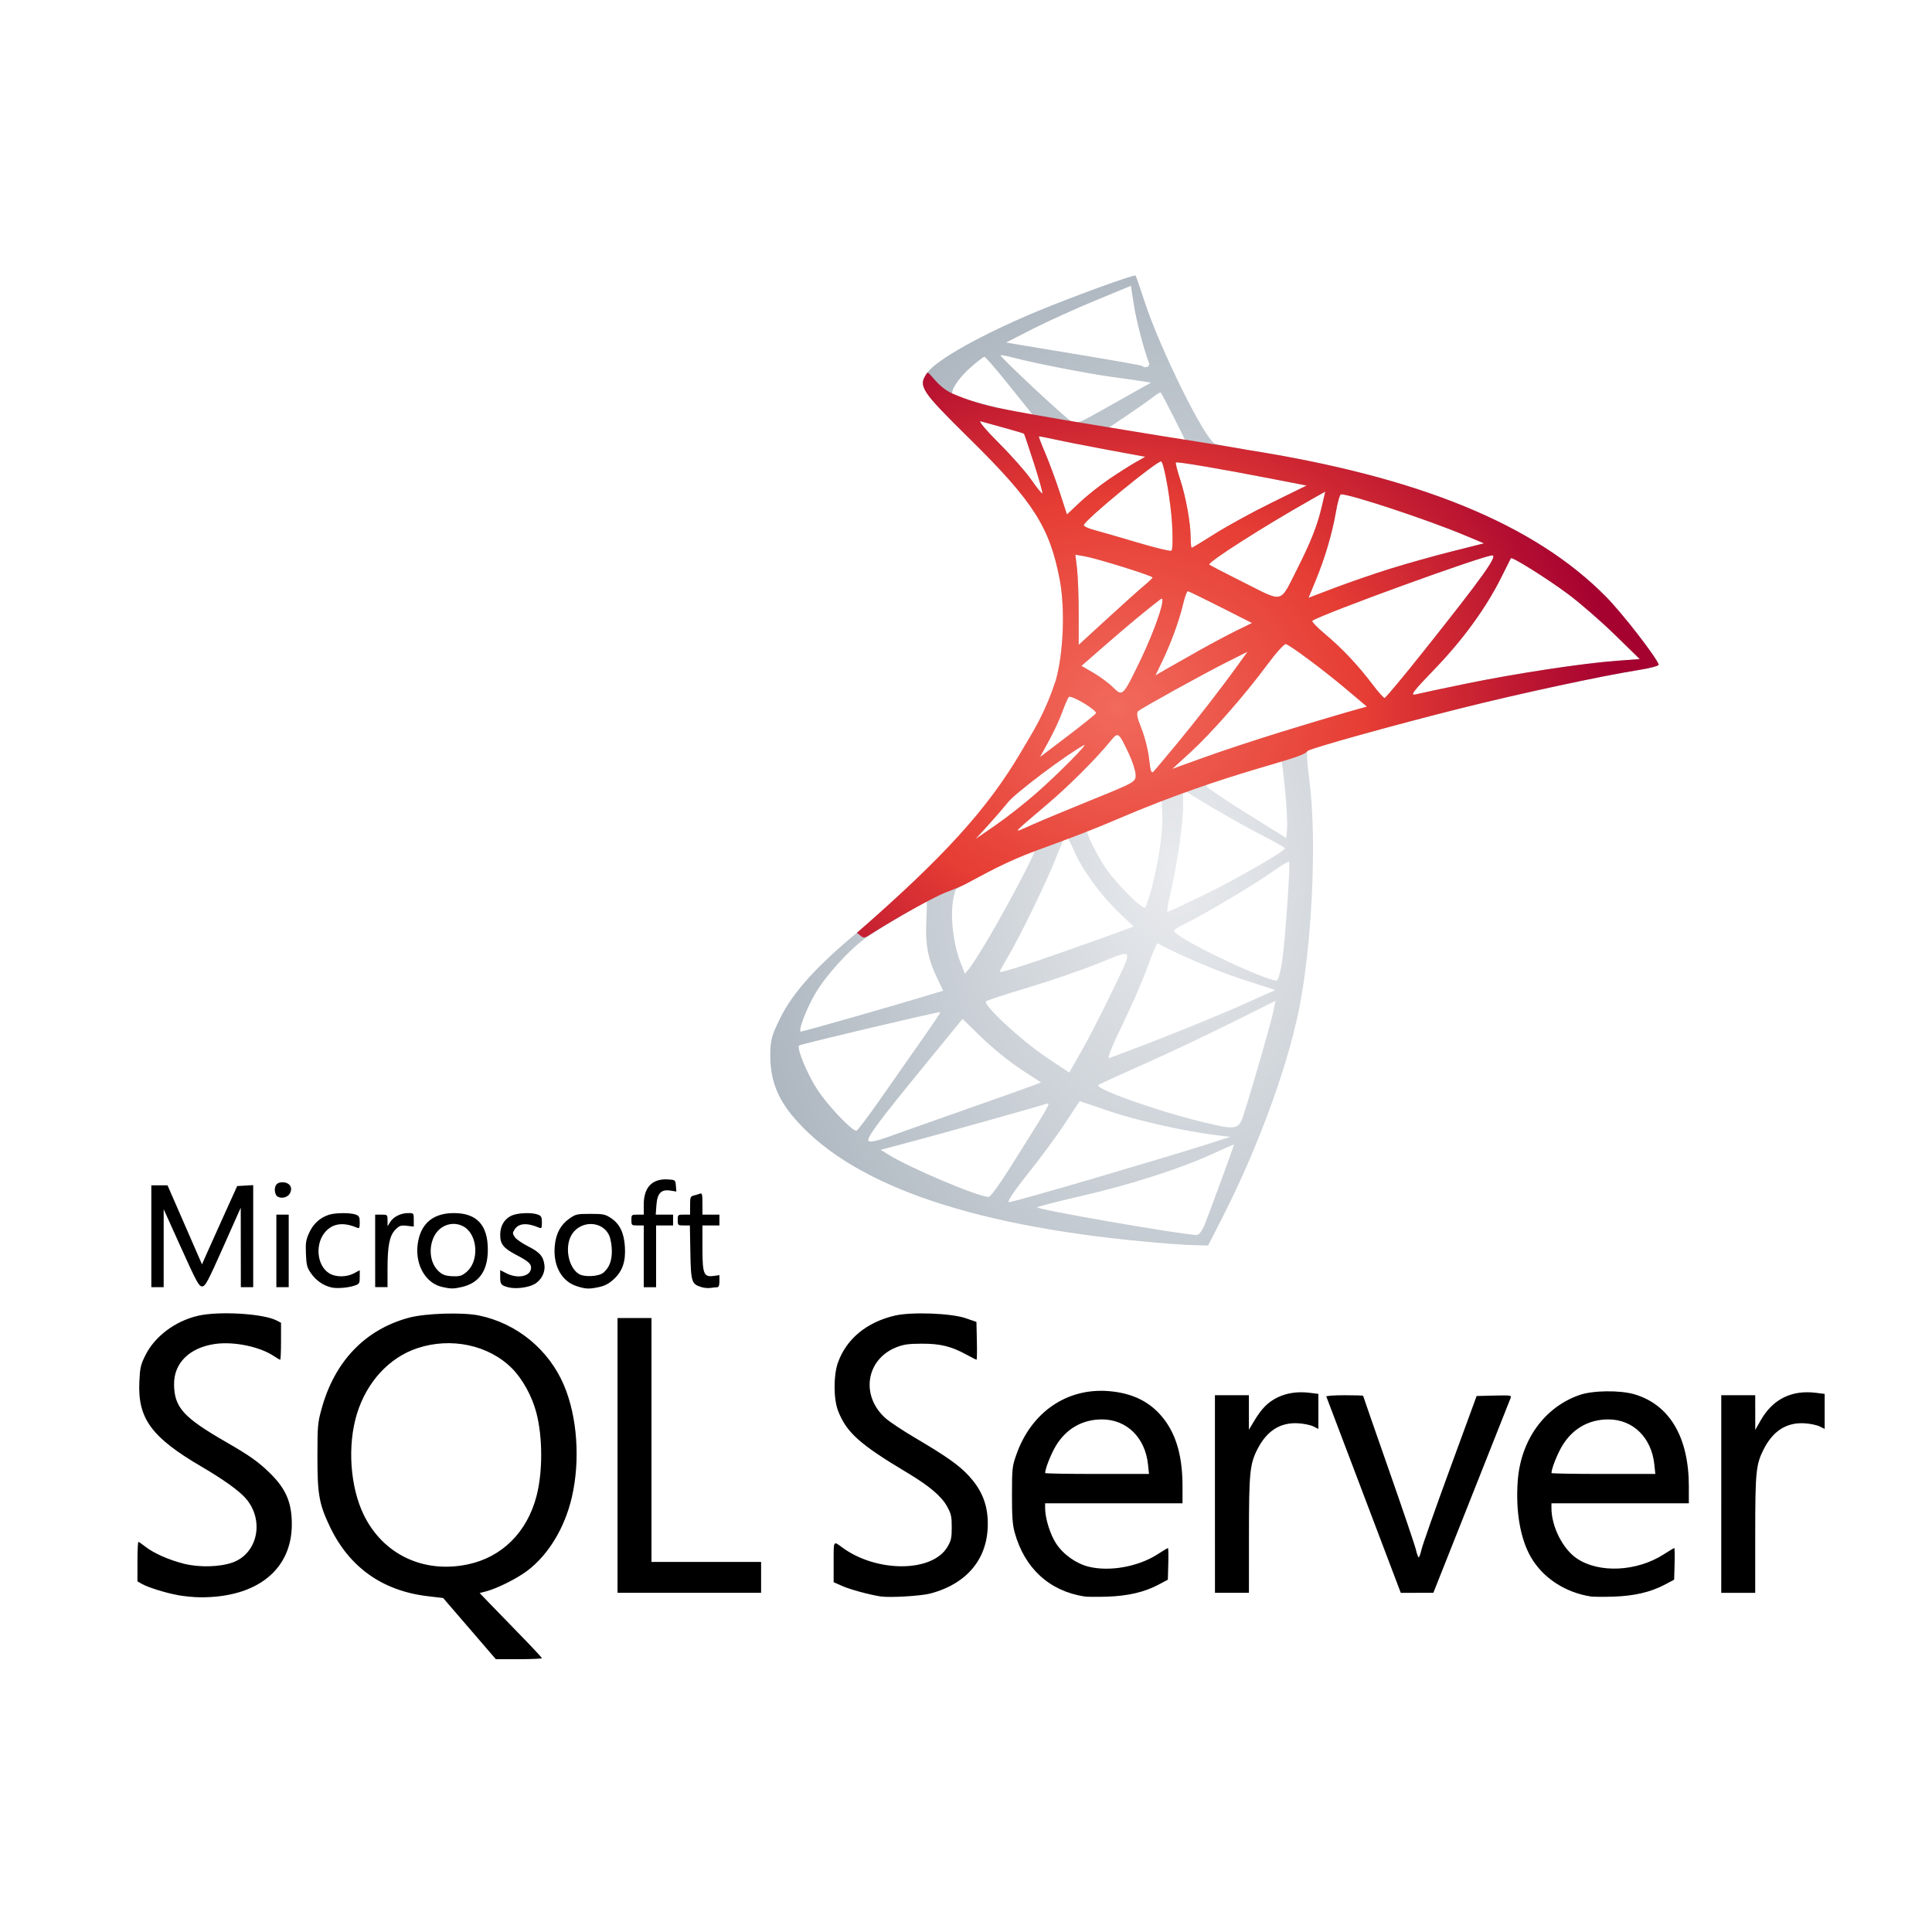 <?xml version="1.0" encoding="UTF-8" standalone="no"?>
<!-- Created with Inkscape (http://www.inkscape.org/) -->

<svg
   width="24"
   height="24"
   viewBox="0 0 6.35 6.35"
   version="1.1"
   id="svg5"
   inkscape:version="1.1.1 (3bf5ae0d25, 2021-09-20)"
   sodipodi:docname="sqlserver.svg"
   xmlns:inkscape="http://www.inkscape.org/namespaces/inkscape"
   xmlns:sodipodi="http://sodipodi.sourceforge.net/DTD/sodipodi-0.dtd"
   xmlns:xlink="http://www.w3.org/1999/xlink"
   xmlns="http://www.w3.org/2000/svg"
   xmlns:svg="http://www.w3.org/2000/svg">
  <sodipodi:namedview
     id="namedview7"
     pagecolor="#505050"
     bordercolor="#ffffff"
     borderopacity="1"
     inkscape:pageshadow="0"
     inkscape:pageopacity="0"
     inkscape:pagecheckerboard="1"
     inkscape:document-units="mm"
     showgrid="false"
     inkscape:zoom="5.6568543"
     inkscape:cx="22.804194"
     inkscape:cy="11.932427"
     inkscape:window-width="1920"
     inkscape:window-height="1027"
     inkscape:window-x="-8"
     inkscape:window-y="-8"
     inkscape:window-maximized="1"
     inkscape:current-layer="layer1"
     inkscape:snap-page="true"
     inkscape:snap-bbox="true"
     inkscape:bbox-nodes="true"
     units="px"
     inkscape:snap-global="false" />
  <defs
     id="defs2">
    <linearGradient
       inkscape:collect="always"
       id="linearGradient40870">
      <stop
         style="stop-color:#e9ebee;stop-opacity:1"
         offset="0"
         id="stop40866" />
      <stop
         style="stop-color:#919eaa;stop-opacity:1"
         offset="1"
         id="stop40868" />
    </linearGradient>
    <linearGradient
       inkscape:collect="always"
       id="linearGradient30151-7">
      <stop
         style="stop-color:#f16a5c;stop-opacity:1"
         offset="0"
         id="stop30147" />
      <stop
         style="stop-color:#e63d34;stop-opacity:1"
         offset="0.5"
         id="stop39351" />
      <stop
         style="stop-color:#a60230;stop-opacity:1"
         offset="1"
         id="stop30149" />
    </linearGradient>
    <radialGradient
       inkscape:collect="always"
       xlink:href="#linearGradient30151-7"
       id="radialGradient30603"
       gradientUnits="userSpaceOnUse"
       gradientTransform="matrix(1.228,0.012,-0.01,1.029,-42.018,2.703)"
       cx="173.612"
       cy="-152.249"
       fx="173.612"
       fy="-152.249"
       r="30.775" />
    <radialGradient
       inkscape:collect="always"
       xlink:href="#linearGradient40870"
       id="radialGradient40872"
       cx="177.184"
       cy="-140.259"
       fx="177.184"
       fy="-140.259"
       r="33.954"
       gradientTransform="matrix(1.444,-0.017,0.024,2.06,-75.286,152.38)"
       gradientUnits="userSpaceOnUse" />
  </defs>
  <g
     inkscape:label="Warstwa 1"
     inkscape:groupmode="layer"
     id="layer1">
    <rect
       style="fill:#ffffff;stroke-width:0.04"
       id="rect3390"
       width="6.35"
       height="6.35"
       x="0"
       y="0" />
    <g
       id="g3286"
       transform="matrix(0.043,0,0,0.043,-3.751,8.857)">
      <path
         style="fill:url(#radialGradient40872);fill-opacity:1;stroke-width:0.195"
         d="m 174.646,-111.081 c -13.666,-1.281 -22.656,-4.51 -26.887,-9.657 -1.131,-1.375 -1.643,-2.779 -1.649,-4.513 -0.003,-1.208 0.086,-1.549 0.775,-2.936 0.955,-1.925 2.736,-3.906 5.809,-6.465 2.43,-2.023 6.247,-5.629 8.21,-7.755 3.219,-3.487 6.104,-8.238 7.033,-11.58 0.585,-2.105 0.716,-5.459 0.299,-7.665 -0.758,-4.013 -2.014,-5.984 -6.849,-10.749 -3.81,-3.756 -4.002,-4.052 -3.283,-5.078 0.692,-0.988 4.182,-2.942 8.376,-4.688 2.743,-1.143 7.464,-2.859 7.554,-2.747 0.035,0.043 0.347,0.948 0.695,2.011 1.187,3.629 4.6,10.521 5.363,10.828 0.217,0.087 1.314,0.303 2.438,0.48 13.148,2.064 21.99,5.682 27.466,11.237 1.234,1.251 3.816,4.577 4.022,5.18 0.031,0.089 -0.626,0.27 -1.46,0.402 -2.843,0.449 -9.099,1.794 -13.68,2.942 -5.088,1.275 -11.51,3.065 -11.711,3.265 -0.072,0.071 -0.008,1.049 0.142,2.173 0.552,4.133 0.285,11.421 -0.608,16.641 -0.798,4.661 -3.195,11.315 -6.153,17.079 l -0.974,1.898 -1.101,-0.023 c -0.606,-0.013 -2.327,-0.138 -3.826,-0.278 z m 4.672,-1.304 c 0.33,-0.816 2.238,-6.025 2.238,-6.11 0,-0.024 -0.753,0.304 -1.673,0.729 -2.398,1.108 -6.296,2.358 -10.005,3.208 -1.766,0.405 -3.28,0.793 -3.364,0.863 -0.171,0.142 10.634,2.025 12.15,2.118 0.202,0.012 0.442,-0.284 0.654,-0.808 z m -8.402,-3.544 c 3.443,-1.013 7.18,-2.136 8.304,-2.495 l 2.044,-0.654 -1.168,-0.145 c -2.369,-0.294 -6.011,-1.118 -8.143,-1.844 l -2.193,-0.747 -1.126,1.71 c -0.619,0.941 -1.902,2.679 -2.85,3.863 -1.053,1.315 -1.609,2.153 -1.426,2.153 0.164,0 3.116,-0.829 6.559,-1.841 z m -6.577,-0.64 c 3.204,-5.087 3.238,-5.146 2.875,-5.032 -0.887,0.279 -7.998,2.27 -10.21,2.859 l -2.461,0.655 0.612,0.374 c 1.728,1.056 6.781,3.188 7.645,3.227 0.121,0.006 0.814,-0.932 1.539,-2.082 z m -3.317,-4.597 c 2.569,-0.903 4.921,-1.739 5.227,-1.858 l 0.556,-0.217 -1.529,-0.997 c -0.841,-0.548 -2.191,-1.641 -2.999,-2.427 l -1.471,-1.43 -2.825,3.452 c -3.619,4.422 -4.514,5.626 -4.364,5.869 0.076,0.124 0.606,0.021 1.428,-0.277 0.719,-0.26 3.408,-1.212 5.978,-2.115 z m -6.457,-0.863 c 0.945,-1.359 2.364,-3.387 3.155,-4.507 0.791,-1.12 1.417,-2.056 1.393,-2.08 -0.064,-0.064 -10.698,2.45 -10.802,2.554 -0.204,0.204 0.651,2.246 1.434,3.426 0.806,1.214 2.616,3.111 2.948,3.089 0.085,-0.006 0.927,-1.122 1.872,-2.482 z m 27.795,1.032 c 0.743,-2.355 2.09,-7.061 2.221,-7.759 l 0.135,-0.718 -3.477,1.734 c -1.913,0.953 -4.922,2.373 -6.689,3.154 -1.766,0.781 -3.279,1.477 -3.362,1.546 -0.326,0.272 4.567,2.01 7.936,2.818 2.73,0.655 2.791,0.641 3.237,-0.774 z m -10.242,-8.953 c 1.792,-3.731 1.876,-3.514 -0.922,-2.39 -1.314,0.528 -3.746,1.362 -5.405,1.855 -1.659,0.493 -3.094,0.962 -3.189,1.044 -0.278,0.238 2.692,2.996 4.604,4.274 l 1.758,1.176 0.97,-1.714 c 0.533,-0.943 1.516,-2.853 2.185,-4.244 z m 1.653,4.187 c 2.823,-1.055 6.543,-2.568 8.728,-3.55 l 2.208,-0.992 -2.5,-0.807 c -1.925,-0.621 -5.142,-1.993 -6.49,-2.767 -0.053,-0.031 -0.404,0.793 -0.778,1.832 -0.375,1.038 -1.252,3.053 -1.949,4.477 -0.765,1.562 -1.151,2.543 -0.973,2.472 0.162,-0.065 0.951,-0.364 1.754,-0.664 z m -21.392,-2.447 c 2.078,-0.595 4.491,-1.298 5.363,-1.563 l 1.585,-0.48 -0.46,-0.953 c -0.694,-1.439 -0.911,-2.555 -0.833,-4.282 0.039,-0.861 0.056,-1.565 0.037,-1.565 -0.171,0 -4.01,2.288 -4.748,2.83 -1.248,0.916 -2.977,2.833 -3.767,4.177 -0.685,1.165 -1.351,2.919 -1.108,2.919 0.083,0 1.852,-0.487 3.929,-1.082 z m 32.855,-4.319 c 0.239,-1.646 0.644,-7.469 0.527,-7.586 -0.04,-0.04 -0.586,0.29 -1.214,0.733 -1.416,0.998 -4.887,3.074 -6.514,3.896 -1.214,0.613 -1.217,0.617 -0.786,0.942 1.261,0.951 6.692,3.481 7.547,3.515 0.129,0.006 0.313,-0.621 0.44,-1.499 z m -22.417,-1.779 c 1.428,-2.421 3.575,-6.496 3.511,-6.663 -0.094,-0.246 -5.918,2.682 -6.058,3.044 -0.484,1.262 -0.293,3.835 0.419,5.622 l 0.302,0.759 0.361,-0.446 c 0.199,-0.245 0.858,-1.288 1.464,-2.316 z m 5.796,1.048 c 1.606,-0.566 3.45,-1.225 4.098,-1.463 l 1.178,-0.434 -1.052,-0.995 c -1.43,-1.352 -2.846,-3.279 -3.487,-4.745 -0.293,-0.669 -0.578,-1.216 -0.635,-1.216 -0.057,3.8e-4 -0.401,0.767 -0.765,1.703 -0.705,1.811 -2.697,5.908 -3.697,7.606 -0.332,0.563 -0.603,1.058 -0.603,1.101 0,0.123 1.794,-0.44 4.963,-1.557 z m 10.607,-4.294 c 2.511,-1.222 6.229,-3.359 6.227,-3.58 -5.9e-4,-0.058 -0.811,-0.518 -1.8,-1.022 -0.99,-0.505 -2.741,-1.485 -3.892,-2.177 l -2.092,-1.259 v 1.179 c 0,1.406 -0.448,4.536 -0.948,6.63 -0.198,0.83 -0.307,1.508 -0.241,1.508 0.066,-8e-5 1.302,-0.576 2.747,-1.279 z m -3.902,-0.77 c 0.54,-2.152 0.826,-4.27 0.753,-5.57 l -0.062,-1.098 -2.811,1.114 c -1.546,0.613 -2.843,1.209 -2.882,1.326 -0.088,0.263 0.916,2.252 1.592,3.154 0.946,1.263 2.683,2.964 2.853,2.794 0.093,-0.093 0.344,-0.867 0.558,-1.72 z m -8.868,-7.029 c 1.701,-1.496 4.101,-3.924 3.623,-3.664 -1.345,0.73 -5.2,3.628 -5.784,4.349 -0.401,0.495 -1.125,1.332 -1.609,1.86 l -0.879,0.96 1.535,-1.058 c 0.844,-0.582 2.245,-1.683 3.114,-2.447 z m 19.006,-0.257 c -0.12,-1.226 -0.254,-2.266 -0.298,-2.311 -0.044,-0.045 -1.402,0.34 -3.016,0.855 -2.81,0.896 -2.92,0.95 -2.588,1.279 0.191,0.189 1.618,1.136 3.17,2.105 l 2.822,1.762 0.064,-0.73 c 0.035,-0.402 -0.034,-1.734 -0.154,-2.96 z m -14.702,0.743 c 3.243,-1.314 3.308,-1.352 3.282,-1.906 -0.015,-0.311 -0.249,-1.032 -0.521,-1.603 -0.8,-1.682 -0.804,-1.685 -1.427,-0.926 -1.092,1.331 -3.122,3.361 -4.723,4.723 -2.923,2.488 -2.809,2.34 -1.283,1.66 0.749,-0.334 2.851,-1.21 4.671,-1.948 z m 6.352,-4.158 c 1.527,-1.84 3.474,-4.349 4.734,-6.099 l 0.747,-1.038 -1.633,0.821 c -1.768,0.889 -6.365,3.43 -6.721,3.715 -0.158,0.127 -0.09,0.494 0.245,1.324 0.255,0.631 0.52,1.686 0.589,2.344 0.098,0.941 0.174,1.142 0.355,0.94 0.127,-0.141 0.884,-1.044 1.684,-2.008 z m 7.954,-0.974 c 1.873,-0.579 4.137,-1.259 5.03,-1.511 l 1.624,-0.458 -1.624,-1.37 c -1.674,-1.411 -4.208,-3.301 -4.574,-3.41 -0.114,-0.034 -0.758,0.683 -1.431,1.592 -1.707,2.308 -4.289,5.249 -5.893,6.713 l -1.355,1.236 2.409,-0.87 c 1.325,-0.479 3.941,-1.344 5.815,-1.923 z m -14.054,-1.462 c 0.093,-0.232 -1.915,-1.43 -2.079,-1.241 -0.083,0.095 -0.307,0.611 -0.499,1.147 -0.191,0.535 -0.653,1.53 -1.027,2.211 l -0.679,1.238 2.114,-1.607 c 1.163,-0.884 2.139,-1.67 2.17,-1.748 z m 25.101,-4.814 c 4.465,-5.614 5.634,-7.25 5.182,-7.25 -0.673,0 -12.747,4.386 -13.745,4.993 -0.079,0.048 0.359,0.508 0.973,1.021 1.291,1.079 2.543,2.408 3.639,3.863 0.423,0.562 0.833,1.022 0.909,1.022 0.077,0 1.446,-1.642 3.042,-3.649 z m -21.713,0.778 c 1.174,-2.427 2.046,-5.065 1.549,-4.684 -1.076,0.824 -2.503,2.008 -4.158,3.451 l -1.889,1.648 0.916,0.533 c 0.504,0.293 1.179,0.794 1.5,1.113 0.725,0.72 0.748,0.697 2.082,-2.061 z m 24.874,1.781 c 3.757,-0.774 8.866,-1.552 11.469,-1.747 l 1.835,-0.138 -1.932,-1.884 c -1.063,-1.036 -2.667,-2.428 -3.564,-3.093 -1.64,-1.216 -4.281,-2.869 -4.36,-2.73 -0.023,0.041 -0.347,0.688 -0.719,1.437 -1.156,2.327 -2.918,4.761 -5.055,6.979 -1.761,1.828 -1.97,2.111 -1.469,1.984 0.321,-0.081 2.029,-0.445 3.795,-0.809 z m -20.339,-2.564 c 0.963,-0.539 2.258,-1.227 2.877,-1.528 l 1.126,-0.549 -2.391,-1.211 c -1.315,-0.666 -2.448,-1.216 -2.517,-1.221 -0.07,-0.006 -0.234,0.45 -0.366,1.012 -0.29,1.238 -0.935,2.995 -1.61,4.391 l -0.5,1.033 0.815,-0.473 c 0.448,-0.26 1.603,-0.914 2.567,-1.453 z m -4.233,-4.946 c 0.348,-0.287 0.633,-0.562 0.633,-0.612 0,-0.126 -4.218,-1.446 -5.139,-1.608 l -0.76,-0.134 0.126,1.049 c 0.069,0.577 0.127,2.128 0.128,3.446 l 0.001,2.397 2.19,-2.008 c 1.204,-1.105 2.474,-2.243 2.822,-2.53 z m 11.651,-1.188 c 1.085,-2.144 1.578,-3.392 1.918,-4.846 l 0.266,-1.141 -1.103,0.623 c -3.608,2.037 -7.925,4.795 -7.762,4.958 0.048,0.048 1.259,0.676 2.692,1.394 3.017,1.514 2.681,1.597 3.989,-0.988 z m 7.082,-0.073 c 1.231,-0.386 3.363,-0.985 4.737,-1.331 l 2.499,-0.629 -1.525,-0.638 c -2.807,-1.173 -8.664,-3.111 -9.406,-3.111 -0.086,0 -0.258,0.591 -0.382,1.314 -0.285,1.664 -0.83,3.516 -1.542,5.245 l -0.558,1.352 1.97,-0.75 c 1.083,-0.412 2.977,-1.066 4.208,-1.452 z m -16.609,-3.472 c -0.105,-1.72 -0.588,-4.513 -0.82,-4.745 -0.188,-0.188 -5.926,4.525 -5.926,4.869 0,0.09 0.372,0.261 0.827,0.379 0.455,0.119 1.922,0.542 3.26,0.941 1.338,0.399 2.511,0.684 2.607,0.634 0.097,-0.051 0.12,-0.969 0.052,-2.078 z m 3.305,0.761 c 0.948,-0.599 2.906,-1.669 4.351,-2.378 l 2.627,-1.289 -2.725,-0.53 c -3.882,-0.755 -7.185,-1.315 -7.268,-1.232 -0.039,0.039 0.11,0.624 0.332,1.3 0.443,1.351 0.801,3.353 0.803,4.489 7.4e-4,0.401 0.036,0.73 0.078,0.73 0.042,0 0.852,-0.49 1.8,-1.089 z m -8.117,-4.16 c 0.689,-0.467 1.593,-1.041 2.008,-1.277 l 0.755,-0.429 -2.884,-0.534 c -1.586,-0.294 -3.405,-0.652 -4.043,-0.796 -0.638,-0.144 -1.178,-0.244 -1.201,-0.221 -0.023,0.023 0.203,0.615 0.502,1.316 0.299,0.701 0.791,2.033 1.093,2.96 l 0.549,1.685 0.984,-0.928 c 0.541,-0.51 1.548,-1.31 2.237,-1.776 z m -5.743,-1.199 c -0.392,-1.217 -0.734,-2.237 -0.76,-2.267 -0.026,-0.029 -0.695,-0.23 -1.486,-0.446 -0.791,-0.216 -1.614,-0.444 -1.828,-0.506 -0.214,-0.062 0.406,0.68 1.379,1.65 0.972,0.97 2.104,2.25 2.514,2.846 0.41,0.596 0.779,1.05 0.82,1.009 0.041,-0.041 -0.247,-1.07 -0.638,-2.287 z m 10.686,-3.527 c -0.507,-0.99 -0.949,-1.838 -0.983,-1.885 -0.034,-0.046 -0.301,0.106 -0.594,0.338 -0.293,0.232 -1.172,0.853 -1.953,1.379 l -1.421,0.956 1.421,0.24 c 0.782,0.132 2.078,0.351 2.881,0.486 0.803,0.135 1.485,0.255 1.515,0.266 0.03,0.011 -0.359,-0.79 -0.866,-1.78 z m -5.443,-0.567 c 0.977,-0.553 2.21,-1.246 2.74,-1.541 l 0.963,-0.536 -0.671,-0.109 c -0.369,-0.06 -1.372,-0.203 -2.228,-0.317 -1.816,-0.243 -5.955,-1.045 -7.484,-1.451 -0.584,-0.155 -1.088,-0.255 -1.121,-0.222 -0.093,0.093 5.065,4.91 5.394,5.037 0.507,0.196 0.593,0.165 2.408,-0.862 z m -5.654,-0.019 c -0.195,-0.242 -1.006,-1.25 -1.802,-2.238 -0.796,-0.989 -1.506,-1.797 -1.578,-1.797 -0.072,0 -0.541,0.36 -1.041,0.801 -0.932,0.82 -1.579,1.801 -1.391,2.107 0.092,0.149 4.173,1.202 5.554,1.434 0.268,0.045 0.515,0.094 0.549,0.108 0.035,0.015 -0.097,-0.172 -0.292,-0.414 z m 9.207,-3.555 c -0.406,-1.058 -0.969,-3.217 -1.161,-4.453 l -0.226,-1.451 -2.725,1.125 c -1.499,0.619 -3.644,1.593 -4.768,2.165 l -2.044,1.04 0.876,0.152 c 0.482,0.084 2.803,0.469 5.158,0.857 2.355,0.388 4.318,0.741 4.363,0.784 0.225,0.217 0.63,0.048 0.527,-0.22 z"
         id="path2259-4-3"
         sodipodi:nodetypes="sscssssssssssscssssscsscsssssssssssscsscssssssscscssscsscssssssssscssscsssssssssscsssscsssssscscscssssccssssscssssscsssscsssssssscsscsssssscsssssssssscssscsssccssscssssssscsssssssscscsscsssssscsssssssssssscssssscsscsssssscscsscsscsscsccsccsscsssssscsssscsscsssssccsscssscsssscssssscsssssssssssssscsscssscscssssssscsccsscsssscssscss" />
      <path
         style="fill:#000000;stroke-width:0.118"
         d="m 123.12,-81.493 -2.015,-2.338 -1.166,-0.137 c -3.479,-0.408 -6.026,-2.222 -7.505,-5.345 -0.809,-1.707 -0.94,-2.446 -0.938,-5.299 0.001,-2.389 0.02,-2.604 0.32,-3.692 0.998,-3.619 3.322,-6.044 6.659,-6.949 1.263,-0.343 4.107,-0.433 5.372,-0.172 2.899,0.6 5.351,2.618 6.502,5.354 1.013,2.406 1.243,5.71 0.595,8.527 -0.538,2.337 -1.785,4.4 -3.398,5.623 -0.779,0.591 -2.291,1.351 -3.13,1.573 l -0.519,0.138 0.756,0.787 c 0.416,0.433 1.486,1.535 2.377,2.449 0.892,0.914 1.621,1.697 1.621,1.74 0,0.043 -0.792,0.079 -1.759,0.079 h -1.759 z m -0.122,-4.91 c 2.605,-0.552 4.514,-2.448 5.239,-5.202 0.485,-1.844 0.483,-4.498 -0.005,-6.381 -0.326,-1.258 -1.06,-2.594 -1.872,-3.406 -1.785,-1.785 -4.668,-2.394 -7.245,-1.529 -2.15,0.722 -3.856,2.584 -4.603,5.024 -0.736,2.406 -0.521,5.567 0.526,7.713 1.476,3.026 4.575,4.498 7.96,3.78 z m -22.152,2.354 c -0.964,-0.175 -2.304,-0.593 -2.783,-0.869 l -0.324,-0.187 v -1.508 c 0,-0.83 0.032,-1.508 0.072,-1.508 0.039,0 0.273,0.16 0.52,0.355 0.638,0.505 1.794,1.019 2.952,1.312 1.164,0.294 2.719,0.259 3.706,-0.085 1.948,-0.678 2.482,-3.252 1.019,-4.917 -0.521,-0.593 -1.697,-1.436 -3.387,-2.426 -3.814,-2.235 -4.863,-3.666 -4.738,-6.465 0.048,-1.076 0.098,-1.3 0.449,-2.014 0.717,-1.456 2.266,-2.627 4.022,-3.041 1.581,-0.373 4.995,-0.173 6.01,0.352 l 0.349,0.181 v 1.413 c 0,0.777 -0.028,1.413 -0.062,1.413 -0.034,0 -0.263,-0.133 -0.509,-0.296 -1.084,-0.718 -3.073,-1.12 -4.495,-0.909 -1.944,0.288 -3.129,1.467 -3.11,3.093 0.021,1.751 0.712,2.519 3.941,4.38 1.81,1.043 2.453,1.495 3.325,2.335 1.275,1.229 1.735,2.282 1.735,3.972 0,3.483 -2.686,5.618 -7.021,5.581 -0.454,-0.004 -1.206,-0.076 -1.671,-0.16 z m 53.706,0.1 c -0.913,-0.145 -2.328,-0.53 -2.932,-0.797 l -0.667,-0.295 v -1.547 c 0,-1.672 -0.033,-1.615 0.649,-1.113 2.636,1.941 6.896,1.922 8.048,-0.037 0.287,-0.488 0.33,-0.684 0.33,-1.505 0,-0.828 -0.044,-1.023 -0.354,-1.585 -0.437,-0.791 -1.367,-1.576 -3.085,-2.603 -3.603,-2.154 -4.611,-3.059 -5.25,-4.71 -0.353,-0.914 -0.356,-2.724 -0.005,-3.696 0.65,-1.804 2.194,-3.077 4.34,-3.58 1.267,-0.297 4.302,-0.187 5.416,0.197 l 0.826,0.284 0.033,1.445 c 0.018,0.795 0.006,1.445 -0.025,1.445 -0.032,0 -0.392,-0.182 -0.8,-0.404 -1.147,-0.625 -1.972,-0.825 -3.396,-0.821 -0.998,0.002 -1.37,0.055 -1.916,0.268 -2.347,0.917 -2.776,3.723 -0.833,5.438 0.311,0.275 1.336,0.954 2.277,1.508 2.365,1.394 3.321,2.07 4.068,2.877 0.891,0.962 1.347,1.963 1.439,3.155 0.226,2.927 -1.374,5.063 -4.386,5.854 -0.709,0.186 -3.11,0.326 -3.776,0.22 z m 15.575,8.66e-4 c -2.684,-0.417 -4.581,-2.156 -5.336,-4.89 -0.165,-0.599 -0.209,-1.206 -0.207,-2.882 0.001,-2.02 0.019,-2.17 0.333,-3.067 1.135,-3.235 3.846,-5.107 7.037,-4.86 1.884,0.146 3.269,0.85 4.267,2.169 0.953,1.259 1.398,2.889 1.398,5.119 v 1.288 h -5.251 -5.251 v 0.36 c 0,0.778 0.375,1.995 0.833,2.704 0.542,0.839 1.537,1.548 2.501,1.784 1.609,0.393 3.795,-0.003 5.264,-0.952 0.403,-0.26 0.759,-0.473 0.791,-0.473 0.033,0 0.044,0.544 0.026,1.209 l -0.034,1.209 -0.731,0.387 c -1.073,0.567 -2.34,0.861 -3.929,0.909 -0.746,0.023 -1.516,0.017 -1.711,-0.013 z m 4.855,-10.087 c -0.214,-2.052 -1.618,-3.436 -3.495,-3.447 -1.51,-0.008 -2.759,0.704 -3.555,2.03 -0.368,0.613 -0.814,1.746 -0.814,2.069 0,0.039 1.786,0.07 3.97,0.07 h 3.97 z m 33.847,10.087 c -1.957,-0.304 -3.656,-1.416 -4.573,-2.994 -0.817,-1.407 -1.183,-3.517 -1.013,-5.841 0.228,-3.116 2.028,-5.621 4.714,-6.564 1.016,-0.356 3.105,-0.382 4.215,-0.052 2.684,0.798 4.149,3.284 4.149,7.039 v 1.288 h -5.251 -5.251 v 0.36 c 0,1.41 0.859,3.122 1.931,3.852 1.695,1.154 4.604,1.016 6.666,-0.317 0.403,-0.26 0.759,-0.473 0.791,-0.473 0.033,0 0.044,0.544 0.025,1.209 l -0.034,1.209 -0.731,0.387 c -1.073,0.567 -2.34,0.861 -3.93,0.909 -0.746,0.023 -1.516,0.017 -1.711,-0.013 z m 4.855,-10.087 c -0.214,-2.052 -1.618,-3.436 -3.495,-3.447 -1.51,-0.008 -2.759,0.704 -3.555,2.03 -0.368,0.613 -0.814,1.746 -0.814,2.069 0,0.039 1.786,0.07 3.97,0.07 h 3.97 z m -79.25,-0.694 v -10.501 h 1.298 1.298 v 9.321 9.321 h 4.189 4.189 v 1.18 1.18 h -5.487 -5.487 z m 45.663,2.95 v -7.552 h 1.298 1.298 v 1.32 1.32 l 0.421,-0.701 c 0.558,-0.93 1.043,-1.416 1.768,-1.771 0.707,-0.346 1.548,-0.467 2.461,-0.353 l 0.661,0.083 v 1.339 1.339 l -0.383,-0.193 c -0.211,-0.106 -0.733,-0.214 -1.159,-0.239 -1.374,-0.081 -2.405,0.578 -3.123,1.994 -0.575,1.135 -0.64,1.797 -0.642,6.568 l -0.001,4.395 h -1.298 -1.298 z m 11.38,0.1 c -1.554,-4.098 -2.843,-7.496 -2.865,-7.552 -0.022,-0.055 0.602,-0.1 1.386,-0.1 0.784,0 1.426,0.019 1.426,0.043 0,0.024 0.878,2.551 1.952,5.617 1.073,3.065 2.012,5.834 2.085,6.152 0.073,0.318 0.169,0.578 0.212,0.578 0.043,0 0.143,-0.279 0.221,-0.619 0.078,-0.341 1.057,-3.115 2.174,-6.165 l 2.032,-5.546 1.34,-0.033 c 1.244,-0.031 1.334,-0.018 1.261,0.177 -0.043,0.116 -1.391,3.515 -2.993,7.554 l -2.915,7.343 -1.245,0.002 -1.245,0.002 -2.825,-7.451 z m 27.322,-0.1 v -7.552 h 1.298 1.298 l 0.001,1.327 0.001,1.327 0.409,-0.722 c 0.925,-1.631 2.364,-2.35 4.236,-2.116 l 0.661,0.083 v 1.339 1.339 l -0.383,-0.193 c -0.211,-0.106 -0.733,-0.214 -1.159,-0.239 -1.368,-0.08 -2.405,0.579 -3.115,1.978 -0.596,1.175 -0.649,1.708 -0.651,6.526 l -0.001,4.454 h -1.298 -1.298 z m -106.272,-15.8 c -0.611,-0.155 -1.136,-0.522 -1.513,-1.059 -0.314,-0.447 -0.36,-0.621 -0.397,-1.492 -0.036,-0.852 -0.001,-1.072 0.251,-1.625 0.31,-0.676 0.814,-1.138 1.489,-1.364 0.491,-0.165 1.658,-0.175 2.069,-0.019 0.257,0.098 0.303,0.188 0.303,0.603 0,0.419 -0.029,0.475 -0.206,0.4 -0.991,-0.422 -1.768,-0.347 -2.341,0.227 -0.895,0.895 -0.775,2.654 0.223,3.263 0.496,0.302 1.315,0.3 1.884,-0.005 l 0.441,-0.236 v 0.52 c 0,0.474 -0.032,0.531 -0.364,0.646 -0.527,0.184 -1.407,0.252 -1.838,0.143 z m 8.509,-0.025 c -1.365,-0.307 -2.176,-1.885 -1.83,-3.555 0.287,-1.382 1.213,-2.094 2.723,-2.094 1.747,0 2.594,0.914 2.591,2.799 -10e-4,1.61 -0.662,2.551 -2.005,2.856 -0.619,0.141 -0.832,0.14 -1.48,-0.006 z m 1.887,-1.176 c 0.943,-0.828 0.824,-2.787 -0.206,-3.416 -0.807,-0.492 -1.852,-0.17 -2.295,0.708 -0.437,0.866 -0.333,1.96 0.244,2.584 0.341,0.369 0.617,0.472 1.286,0.481 0.46,0.006 0.629,-0.056 0.972,-0.357 z m 3.181,1.204 c -0.572,-0.147 -0.639,-0.229 -0.639,-0.79 v -0.526 l 0.467,0.238 c 0.9,0.459 1.893,0.233 1.893,-0.431 0,-0.303 -0.232,-0.5 -1.158,-0.986 -0.953,-0.5 -1.202,-0.815 -1.201,-1.517 4.5e-4,-0.681 0.309,-1.207 0.859,-1.468 0.459,-0.218 1.55,-0.262 2.024,-0.082 0.257,0.098 0.303,0.188 0.303,0.603 0,0.419 -0.029,0.475 -0.206,0.4 -0.926,-0.394 -1.559,-0.352 -1.87,0.123 -0.178,0.271 -0.177,0.315 7.2e-4,0.588 0.106,0.162 0.563,0.481 1.014,0.708 0.901,0.454 1.173,0.765 1.256,1.441 0.072,0.585 -0.261,1.192 -0.81,1.477 -0.483,0.251 -1.407,0.357 -1.932,0.222 z m 5.235,-0.083 c -1.176,-0.362 -1.844,-1.574 -1.703,-3.089 0.088,-0.944 0.448,-1.614 1.12,-2.086 0.481,-0.337 0.578,-0.359 1.601,-0.359 0.992,0 1.134,0.029 1.58,0.325 0.661,0.437 0.99,1.111 1.059,2.168 0.074,1.14 -0.177,1.881 -0.848,2.5 -0.364,0.336 -0.68,0.505 -1.12,0.599 -0.768,0.165 -0.995,0.157 -1.69,-0.056 z m 2.04,-1.058 c 0.433,-0.392 0.623,-0.896 0.621,-1.645 -0.001,-0.389 -0.087,-0.906 -0.19,-1.148 -0.524,-1.224 -2.325,-1.206 -2.946,0.029 -0.464,0.924 -0.16,2.383 0.599,2.871 0.43,0.276 1.562,0.213 1.915,-0.107 z m 7.475,1.123 c -0.761,-0.23 -0.812,-0.391 -0.853,-2.662 l -0.037,-2.053 h -0.464 c -0.452,0 -0.464,-0.011 -0.464,-0.413 0,-0.403 0.012,-0.413 0.472,-0.413 h 0.472 v -0.695 c 0,-0.636 0.024,-0.701 0.284,-0.766 0.156,-0.039 0.369,-0.104 0.472,-0.143 0.161,-0.062 0.188,0.048 0.188,0.766 v 0.839 h 0.649 0.649 v 0.413 0.413 h -0.649 -0.649 v 1.685 c 0,2.024 0.097,2.275 0.842,2.175 l 0.456,-0.061 v 0.461 c 0,0.312 -0.052,0.461 -0.162,0.461 -0.089,0 -0.315,0.024 -0.501,0.053 -0.187,0.029 -0.503,0.004 -0.703,-0.057 z m -42.055,-3.889 v -3.894 l 0.619,0.001 0.619,10e-4 0.759,1.739 c 0.417,0.956 1.01,2.316 1.318,3.021 l 0.559,1.282 0.249,-0.574 c 0.137,-0.316 0.742,-1.663 1.345,-2.993 l 1.095,-2.419 0.612,-0.036 0.612,-0.036 v 3.9 3.9 h -0.472 -0.472 l -0.004,-3.038 -0.004,-3.038 -1.34,3.009 c -1.194,2.682 -1.37,3.009 -1.613,3.009 -0.243,0 -0.421,-0.327 -1.605,-2.95 l -1.332,-2.95 -0.001,2.979 -0.001,2.979 H 99.271 98.799 Z m 9.557,1.121 v -2.773 h 0.472 0.472 v 2.773 2.773 h -0.472 -0.472 z m 7.552,0 v -2.773 h 0.472 c 0.466,0 0.472,0.006 0.475,0.442 l 0.004,0.442 0.201,-0.324 c 0.248,-0.4 0.813,-0.679 1.374,-0.679 0.423,0 0.425,0.002 0.425,0.516 v 0.516 l -0.525,-0.059 c -0.463,-0.052 -0.566,-0.019 -0.87,0.285 -0.455,0.455 -0.611,1.219 -0.611,2.994 v 1.41 h -0.472 -0.472 z m 20.531,0.413 v -2.36 h -0.472 c -0.461,0 -0.472,-0.01 -0.472,-0.413 0,-0.403 0.012,-0.413 0.472,-0.413 h 0.472 v -0.783 c 0,-1.312 0.657,-1.986 1.86,-1.908 0.554,0.036 0.559,0.04 0.595,0.481 l 0.037,0.445 -0.453,-0.072 c -0.707,-0.113 -1.005,0.196 -1.072,1.112 l -0.052,0.726 h 0.663 0.663 v 0.413 0.413 h -0.649 -0.649 v 2.36 2.36 h -0.472 -0.472 z m -28.059,-4.625 c -0.078,-0.078 -0.142,-0.28 -0.142,-0.448 0,-0.389 0.2,-0.59 0.584,-0.588 0.573,0.004 0.836,0.443 0.537,0.9 -0.2,0.305 -0.736,0.38 -0.979,0.137 z"
         id="path2259"
         sodipodi:nodetypes="ccsscssssssscssssccssssssssssscssssssssssscsssscssscssscssssssscssccsscssssssssssccssscccssscsscssssssssscssssssscccssssscssssscssscscccccccccccccccccccssscccssscccccccssssssscsssccccccsccccsscccssscccccssscssssssscsssssscssssssscscssssscssssscsssccsssssssssscscssscsccsscsssscccccccsscsssccccccscsscccccccccssscccccccccccccccccscsssscscsccccccssscscccssccccccccccccsscssscss" />
      <path
         style="fill:url(#radialGradient30603);fill-opacity:1;stroke-width:0.195;stroke:#88827e;stroke-opacity:0"
         d="m 167.938,-153.987 c 0.585,-2.105 0.716,-5.459 0.299,-7.665 -0.758,-4.013 -2.014,-5.984 -6.849,-10.749 -3.81,-3.756 -4.002,-4.052 -3.283,-5.078 0.181,-0.12 0.758,1.076 1.942,1.59 1.111,0.482 2.412,0.891 3.808,1.162 3.265,0.634 6.66,1.167 8.343,1.448 5.16,0.863 9.485,1.5 10.332,1.683 13.148,2.064 21.99,5.682 27.466,11.237 1.234,1.251 3.816,4.577 4.022,5.18 0.031,0.089 -0.626,0.27 -1.46,0.402 -2.843,0.449 -9.099,1.794 -13.68,2.942 -5.088,1.275 -11.51,3.065 -11.711,3.265 -0.367,0.662 -5.72,1.428 -14.583,5.228 -2.253,0.966 -3.841,1.534 -6.118,2.372 -2.38,0.875 -3.989,1.81 -5.301,2.503 -0.826,0.436 -1.457,0.596 -2.122,0.913 -0.604,0.288 -2.869,1.458 -5.485,3.127 -0.416,0.265 -0.473,-0.023 -0.829,-0.245 6.625,-5.784 9.948,-9.431 12.487,-13.73 1.067,-1.806 1.841,-2.958 2.722,-5.584 z m -1.488,8.634 c 1.701,-1.496 4.101,-3.924 3.623,-3.664 -1.345,0.73 -5.2,3.628 -5.784,4.349 -0.401,0.495 -1.125,1.332 -1.609,1.86 l -0.879,0.96 1.535,-1.058 c 0.844,-0.582 2.245,-1.683 3.114,-2.447 z m 4.304,0.487 c 3.243,-1.314 3.308,-1.352 3.282,-1.906 -0.015,-0.311 -0.249,-1.032 -0.521,-1.603 -0.8,-1.682 -0.804,-1.685 -1.427,-0.926 -1.092,1.331 -3.122,3.361 -4.723,4.723 -2.923,2.488 -2.809,2.34 -1.283,1.66 0.749,-0.334 2.851,-1.21 4.671,-1.948 z m 6.352,-4.158 c 1.527,-1.84 3.474,-4.349 4.734,-6.099 l 0.747,-1.038 -1.633,0.821 c -1.768,0.889 -6.365,3.43 -6.721,3.715 -0.158,0.127 -0.09,0.494 0.245,1.324 0.255,0.631 0.52,1.686 0.589,2.344 0.098,0.941 0.174,1.142 0.355,0.94 0.127,-0.141 0.884,-1.044 1.684,-2.008 z m 7.954,-0.974 c 1.873,-0.579 4.137,-1.259 5.03,-1.511 l 1.624,-0.458 -1.624,-1.37 c -1.674,-1.411 -4.208,-3.301 -4.574,-3.41 -0.114,-0.034 -0.758,0.683 -1.431,1.592 -1.707,2.308 -4.289,5.249 -5.893,6.713 l -1.355,1.236 2.409,-0.87 c 1.325,-0.479 3.941,-1.344 5.815,-1.923 z m -14.054,-1.462 c 0.093,-0.232 -1.915,-1.43 -2.079,-1.241 -0.083,0.095 -0.307,0.611 -0.499,1.147 -0.191,0.535 -0.653,1.53 -1.027,2.211 l -0.679,1.238 2.114,-1.607 c 1.163,-0.884 2.139,-1.67 2.17,-1.748 z m 25.101,-4.814 c 4.465,-5.614 5.634,-7.25 5.182,-7.25 -0.673,0 -12.747,4.386 -13.745,4.993 -0.079,0.048 0.359,0.508 0.973,1.021 1.291,1.079 2.543,2.408 3.639,3.863 0.423,0.562 0.833,1.022 0.909,1.022 0.077,0 1.446,-1.642 3.042,-3.649 z m -21.713,0.778 c 1.174,-2.427 2.046,-5.065 1.549,-4.684 -1.076,0.824 -2.503,2.008 -4.158,3.451 l -1.889,1.648 0.916,0.533 c 0.504,0.293 1.179,0.794 1.5,1.113 0.725,0.72 0.748,0.697 2.082,-2.061 z m 24.874,1.781 c 3.757,-0.774 8.866,-1.552 11.469,-1.747 l 1.835,-0.138 -1.932,-1.884 c -1.063,-1.036 -2.667,-2.428 -3.564,-3.093 -1.64,-1.216 -4.281,-2.869 -4.36,-2.73 -0.023,0.041 -0.347,0.688 -0.719,1.437 -1.156,2.327 -2.918,4.761 -5.055,6.979 -1.761,1.828 -1.97,2.111 -1.469,1.984 0.321,-0.081 2.029,-0.445 3.795,-0.809 z m -20.339,-2.564 c 0.963,-0.539 2.258,-1.227 2.877,-1.528 l 1.126,-0.549 -2.391,-1.211 c -1.315,-0.666 -2.448,-1.216 -2.517,-1.221 -0.07,-0.006 -0.234,0.45 -0.366,1.012 -0.29,1.238 -0.935,2.995 -1.61,4.391 l -0.5,1.033 0.815,-0.473 c 0.448,-0.26 1.603,-0.914 2.567,-1.453 z m -4.233,-4.946 c 0.348,-0.287 0.633,-0.562 0.633,-0.612 0,-0.126 -4.218,-1.446 -5.139,-1.608 l -0.76,-0.134 0.126,1.049 c 0.069,0.577 0.127,2.128 0.128,3.446 l 0.001,2.397 2.19,-2.008 c 1.204,-1.105 2.474,-2.243 2.822,-2.53 z m 11.651,-1.188 c 1.085,-2.144 1.578,-3.392 1.918,-4.846 l 0.266,-1.141 -1.103,0.623 c -3.608,2.037 -7.925,4.795 -7.762,4.958 0.048,0.048 1.259,0.676 2.692,1.394 3.017,1.514 2.681,1.597 3.989,-0.988 z m 7.082,-0.073 c 1.231,-0.386 3.363,-0.985 4.737,-1.331 l 2.499,-0.629 -1.525,-0.638 c -2.807,-1.173 -8.664,-3.111 -9.406,-3.111 -0.086,0 -0.258,0.591 -0.382,1.314 -0.285,1.664 -0.83,3.516 -1.542,5.245 l -0.558,1.352 1.97,-0.75 c 1.083,-0.412 2.977,-1.066 4.208,-1.452 z m -16.609,-3.472 c -0.105,-1.72 -0.588,-4.513 -0.82,-4.745 -0.188,-0.188 -5.926,4.525 -5.926,4.869 0,0.09 0.372,0.261 0.827,0.379 0.455,0.119 1.922,0.542 3.26,0.941 1.338,0.399 2.511,0.684 2.607,0.634 0.097,-0.051 0.12,-0.969 0.052,-2.078 z m 3.305,0.761 c 0.948,-0.599 2.906,-1.669 4.351,-2.378 l 2.627,-1.289 -2.725,-0.53 c -3.882,-0.755 -7.185,-1.315 -7.268,-1.232 -0.039,0.039 0.11,0.624 0.332,1.3 0.443,1.351 0.801,3.353 0.803,4.489 7.4e-4,0.401 0.036,0.73 0.078,0.73 0.042,0 0.852,-0.49 1.8,-1.089 z m -8.117,-4.16 c 0.689,-0.467 1.593,-1.041 2.008,-1.277 l 0.755,-0.429 -2.884,-0.534 c -1.586,-0.294 -3.405,-0.652 -4.043,-0.796 -0.638,-0.144 -1.178,-0.244 -1.201,-0.221 -0.023,0.023 0.203,0.615 0.502,1.316 0.299,0.701 0.791,2.033 1.093,2.96 l 0.549,1.685 0.984,-0.928 c 0.541,-0.51 1.548,-1.31 2.237,-1.776 z m -5.743,-1.199 c -0.392,-1.217 -0.734,-2.237 -0.76,-2.267 -0.026,-0.029 -0.695,-0.23 -1.486,-0.446 -0.791,-0.216 -1.614,-0.444 -1.828,-0.506 -0.214,-0.062 0.406,0.68 1.379,1.65 0.972,0.97 2.104,2.25 2.514,2.846 0.41,0.596 0.779,1.05 0.82,1.009 0.041,-0.041 -0.247,-1.07 -0.638,-2.287 z"
         id="path2259-4"
         sodipodi:nodetypes="csscssscsssscssssscscsssscssscssssssscsssssssscscsscsssssscsssssssssssscssssscsscsssssscscsscsscsscsccsccsscsssssscsssscsscsssssccsscssscsssscssssscsssssssssss" />
    </g>
    <path
       style="fill:#000000;stroke-width:0.265"
       id="path1913"
       d="" />
  </g>
</svg>
